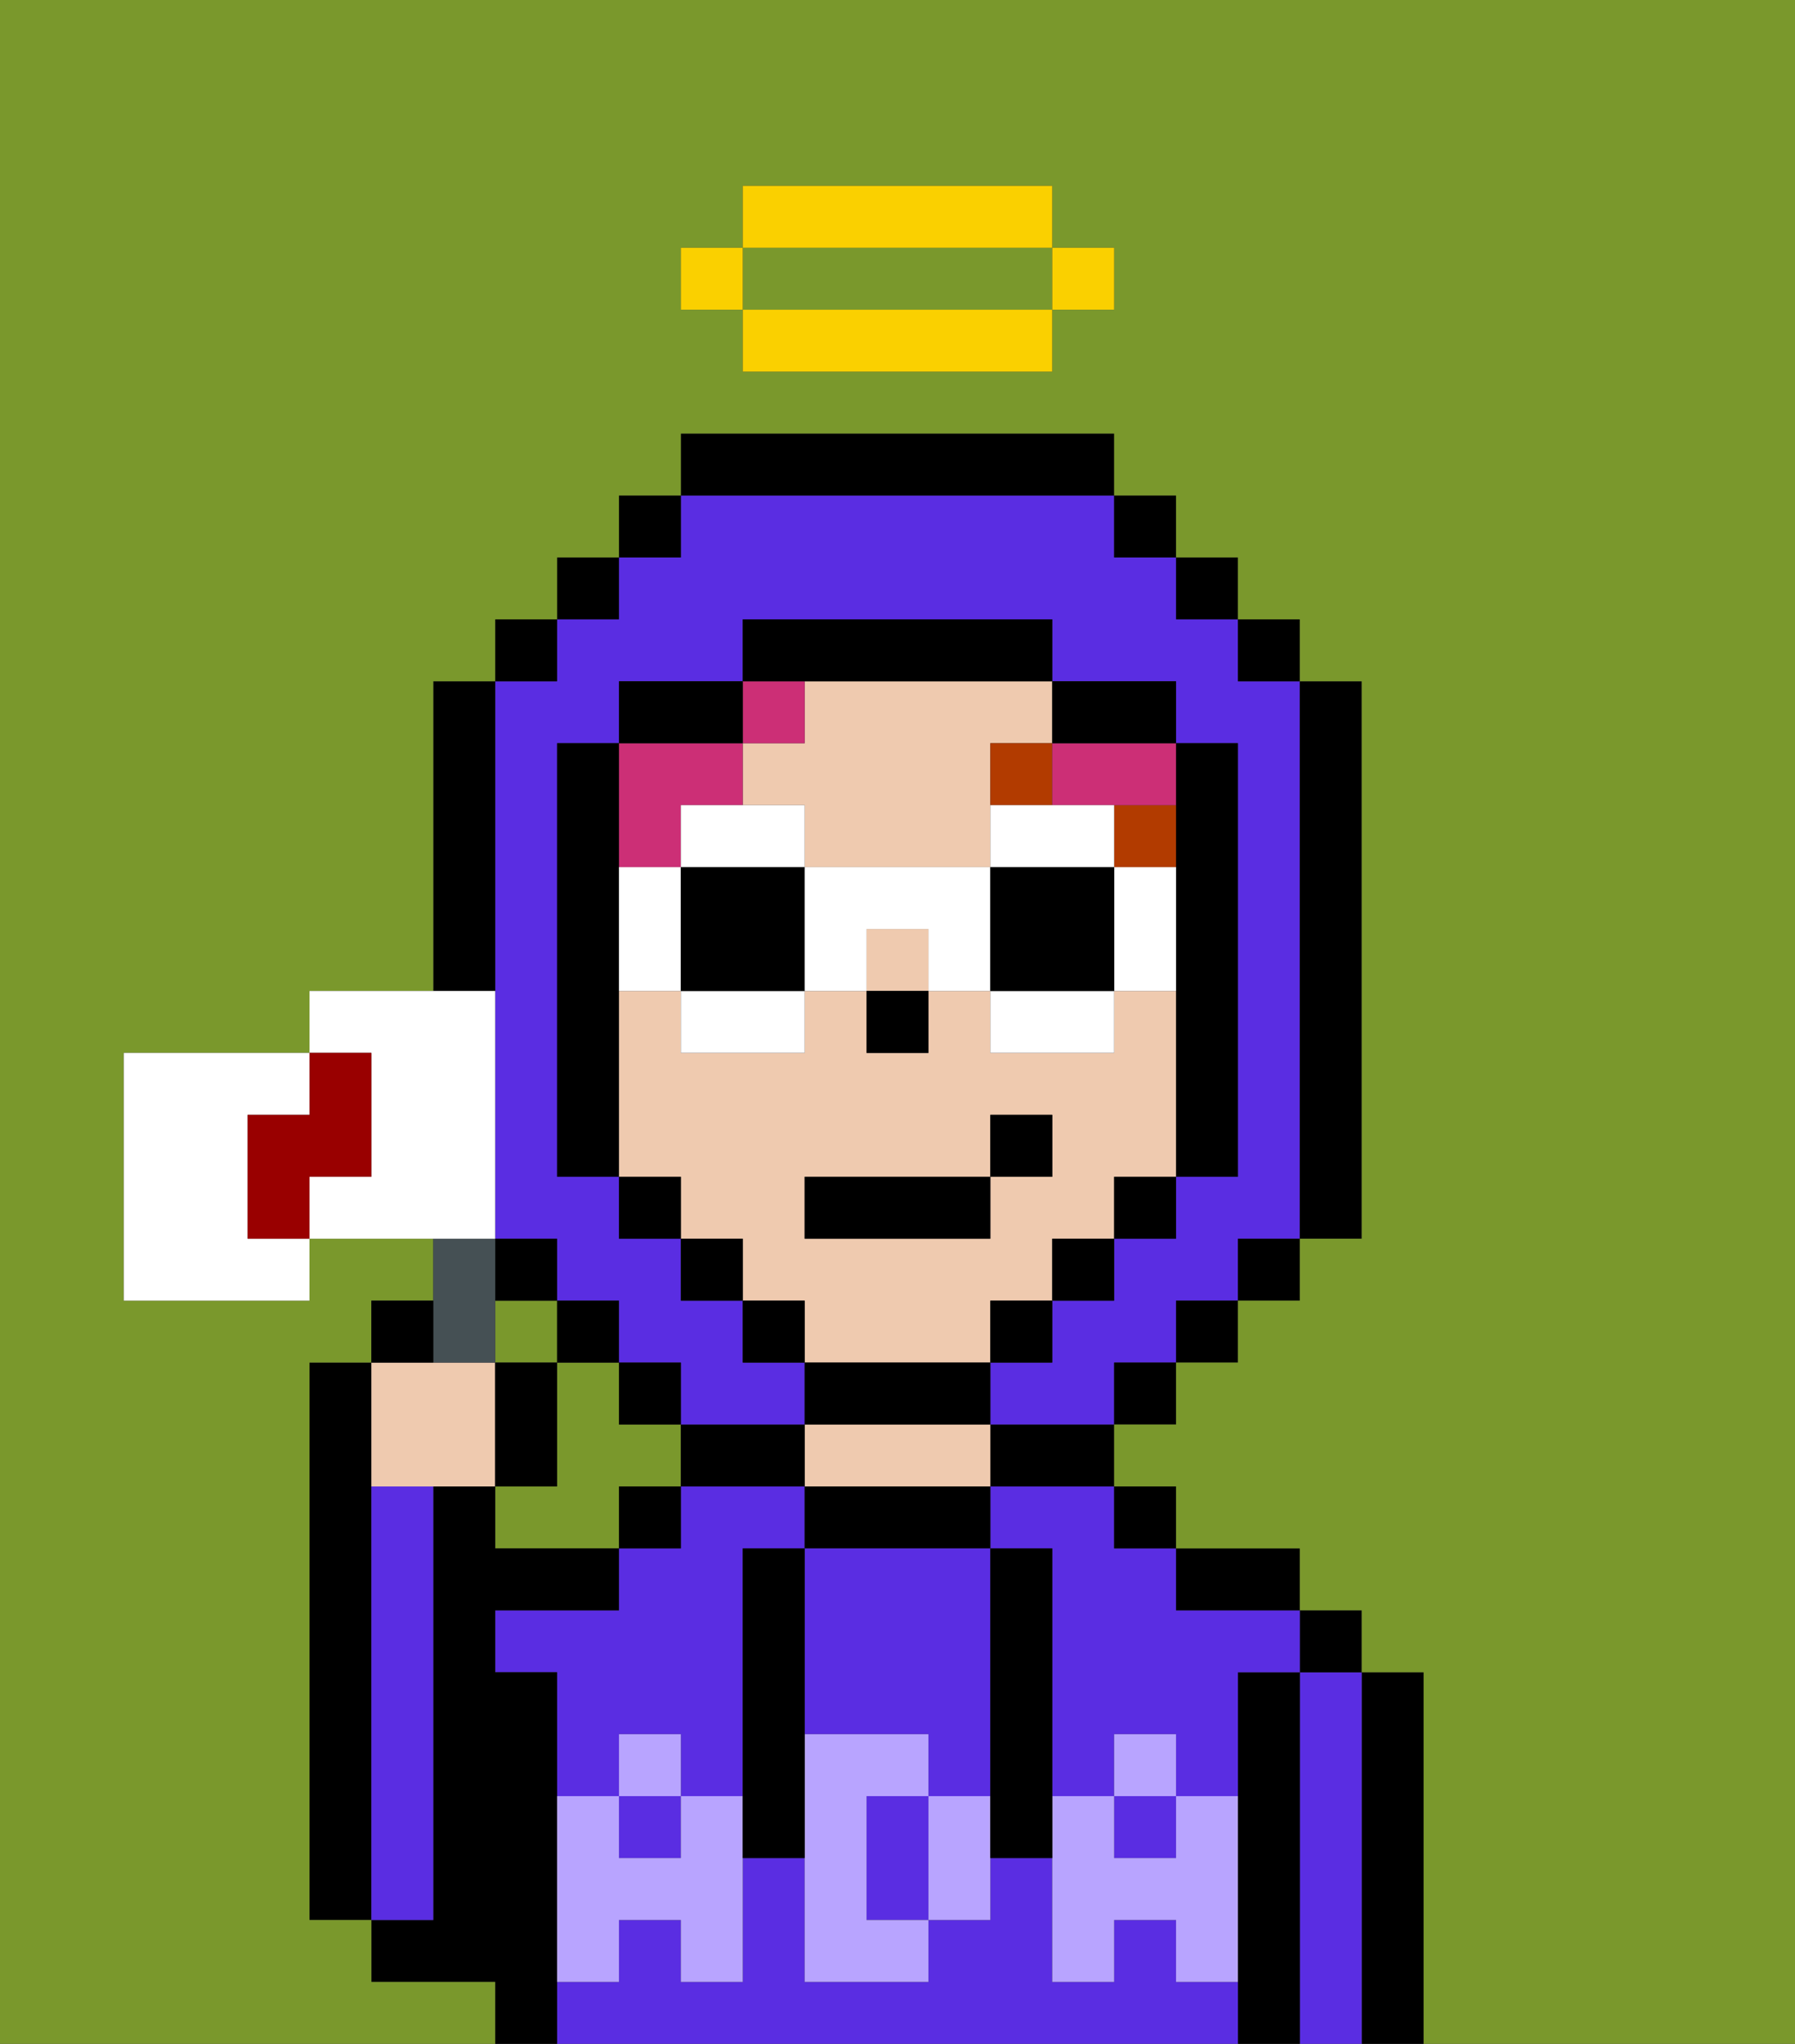<svg xmlns="http://www.w3.org/2000/svg" viewBox="0 0 29 33"><rect x="0" y="0" width="29" height="33" fill="#333333" stroke="none"/><defs><style>polygon,rect,path{shape-rendering:crispedges;}.ua15-1{fill:#7a982c;}.ua15-2{fill:#000000;}.ua15-3{fill:#5a2de2;}.ua15-4{fill:#efcaaf;}.ua15-5{fill:#b8a4ff;}.ua15-6{fill:#b23b00;}.ua15-7{fill:#cc2f76;}.ua15-8{fill:#ffffff;}.ua15-9{fill:#fad000;}.ua15-10{fill:#455054;}.ua15-11{fill:#ffffff;}.ua15-12{fill:#900;}</style></defs><rect class="ua15-1" x="8" y="21" width="1" height="1"/><path class="ua15-1" d="M11,24V23H10V22H9v2H8v1h2V24Z"/><path class="ua15-2" d="M6,24V22H5v9H6V24Z"/><path class="ua15-2" d="M23,27H22v6h1V27Z"/><path class="ua15-3" d="M22,27H21v6h1V27Z"/><rect class="ua15-2" x="21" y="26" width="1" height="1"/><path class="ua15-2" d="M21,27H20v6h1V27Z"/><path class="ua15-3" d="M19,32V31H18v1H17V30H16v1H15v1H13V30H12v2H11V31H10v1H9v1H20V32Z"/><path class="ua15-3" d="M16,25h1v4h1V28h1v1h1V27h1V26H19V25H18V24H16Z"/><rect class="ua15-3" x="18" y="29" width="1" height="1"/><path class="ua15-3" d="M10,28h1v1h1V25h1V24H11v1H10v1H8v1H9v2h1Z"/><rect class="ua15-3" x="10" y="29" width="1" height="1"/><path class="ua15-2" d="M20,26h1V25H19v1Z"/><rect class="ua15-2" x="18" y="24" width="1" height="1"/><path class="ua15-2" d="M16,24h2V23H16Z"/><path class="ua15-2" d="M13,24v1h3V24H13Z"/><path class="ua15-4" d="M14,24h2V23H13v1Z"/><path class="ua15-2" d="M12,24h1V23H11v1Z"/><rect class="ua15-2" x="10" y="24" width="1" height="1"/><path class="ua15-2" d="M9,31V27H8V26h2V25H8V24H7v7H6v1H8v1H9V31Z"/><path class="ua15-3" d="M7,30V24H6v7H7Z"/><path class="ua15-3" d="M14,29v2h1V29Z"/><path class="ua15-3" d="M13,25v3h2v1h1V25H13Z"/><path class="ua15-5" d="M19,30H18V29H17v3h1V31h1v1h1V29H19Z"/><rect class="ua15-5" x="18" y="28" width="1" height="1"/><path class="ua15-5" d="M15,29v2h1V29Z"/><path class="ua15-5" d="M14,30V29h1V28H13v4h2V31H14Z"/><path class="ua15-5" d="M11,29v1H10V29H9v3h1V31h1v1h1V29Z"/><rect class="ua15-5" x="10" y="28" width="1" height="1"/><path class="ua15-2" d="M13,25H12v5h1V25Z"/><path class="ua15-2" d="M17,28V25H16v5h1V28Z"/><path class="ua15-4" d="M16,22V21h1V20h1V19h1V16H18v1H16V16H15v1H14V16H13v1H11V16H10v3h1v1h1v1h1v1h3Zm-3-3h3V18h1v1H16v1H13Z"/><path class="ua15-4" d="M14,11H13v1H12v1h1v1h3V12h1V11H14Z"/><rect class="ua15-4" x="14" y="15" width="1" height="1"/><rect class="ua15-2" x="14" y="16" width="1" height="1"/><rect class="ua15-6" x="18" y="13" width="1" height="1"/><path class="ua15-6" d="M17,12H16v1h1Z"/><path class="ua15-7" d="M11,14V13h1V12H10v2Z"/><rect class="ua15-7" x="12" y="11" width="1" height="1"/><path class="ua15-7" d="M17,12v1h2V12H17Z"/><path class="ua15-3" d="M8,15v5H9v1h1v1h1v1h2V22H12V21H11V20H10V19H9V12h1V11h2V10h5v1h2v1h1v7H19v1H18v1H17v1H16v1h2V22h1V21h1V20h1V11H20V10H19V9H18V8H11V9H10v1H9v1H8v4Z"/><rect class="ua15-2" x="10" y="8" width="1" height="1"/><rect class="ua15-2" x="9" y="9" width="1" height="1"/><rect class="ua15-2" x="8" y="10" width="1" height="1"/><path class="ua15-2" d="M8,15V11H7v5H8Z"/><rect class="ua15-2" x="8" y="20" width="1" height="1"/><rect class="ua15-2" x="9" y="21" width="1" height="1"/><rect class="ua15-2" x="10" y="22" width="1" height="1"/><rect class="ua15-2" x="18" y="22" width="1" height="1"/><rect class="ua15-2" x="19" y="21" width="1" height="1"/><rect class="ua15-2" x="20" y="20" width="1" height="1"/><path class="ua15-2" d="M21,20h1V11H21v9Z"/><rect class="ua15-2" x="20" y="10" width="1" height="1"/><rect class="ua15-2" x="19" y="9" width="1" height="1"/><rect class="ua15-2" x="18" y="8" width="1" height="1"/><path class="ua15-2" d="M18,8V7H11V8h7Z"/><path class="ua15-2" d="M12,11H10v1h2Z"/><path class="ua15-2" d="M10,16V12H9v7h1V16Z"/><rect class="ua15-2" x="10" y="19" width="1" height="1"/><rect class="ua15-2" x="11" y="20" width="1" height="1"/><rect class="ua15-2" x="12" y="21" width="1" height="1"/><path class="ua15-2" d="M16,23V22H13v1h3Z"/><rect class="ua15-2" x="16" y="21" width="1" height="1"/><rect class="ua15-2" x="17" y="20" width="1" height="1"/><rect class="ua15-2" x="18" y="19" width="1" height="1"/><path class="ua15-2" d="M19,14v5h1V12H19v2Z"/><path class="ua15-2" d="M18,12h1V11H17v1Z"/><path class="ua15-2" d="M14,11h3V10H12v1h2Z"/><path class="ua15-1" d="M0,7V33H8V32H6V31H5V22H6V21H7V20H5v1H2V17H5V16H7V11H8V10H9V9h1V8h1V7h7V8h1V9h1v1h1v1h1v9H21v1H20v1H19v1H18v1h1v1h2v1h1v1h1v6h6V0H0ZM11,4h1V3h5V4h1V5H17V6H12V5H11Z"/><path class="ua15-1" d="M13,5h4V4H12V5Z"/><path class="ua15-8" d="M13,13H11v1h2Z"/><path class="ua15-8" d="M11,17h2V16H11Z"/><path class="ua15-8" d="M10,14v2h1V14Z"/><path class="ua15-2" d="M11,14v2h2V14Z"/><path class="ua15-8" d="M18,14v2h1V14Z"/><path class="ua15-8" d="M18,13H16v1h2Z"/><path class="ua15-8" d="M16,17h2V16H16Z"/><path class="ua15-8" d="M13,14v2h1V15h1v1h1V14Z"/><path class="ua15-2" d="M16,14v2h2V14Z"/><rect class="ua15-9" x="17" y="4" width="1" height="1"/><path class="ua15-9" d="M13,5H12V6h5V5H13Z"/><path class="ua15-9" d="M17,4V3H12V4h5Z"/><rect class="ua15-9" x="11" y="4" width="1" height="1"/><rect class="ua15-2" x="13" y="19" width="3" height="1"/><rect class="ua15-2" x="16" y="18" width="1" height="1"/><path class="ua15-4" d="M7,24H8V22H6v2Z"/><path class="ua15-10" d="M8,22V20H7v2Z"/><path class="ua15-11" d="M4,19V18H5V17H2v4H5V20H4Z"/><path class="ua15-11" d="M8,19V16H5v1H6v2H5v1H8Z"/><path class="ua15-2" d="M7,21H6v1H7Z"/><path class="ua15-2" d="M9,22H8v2H9Z"/><path class="ua15-12" d="M6,19V17H5v1H4v2H5V19Z"/></svg>